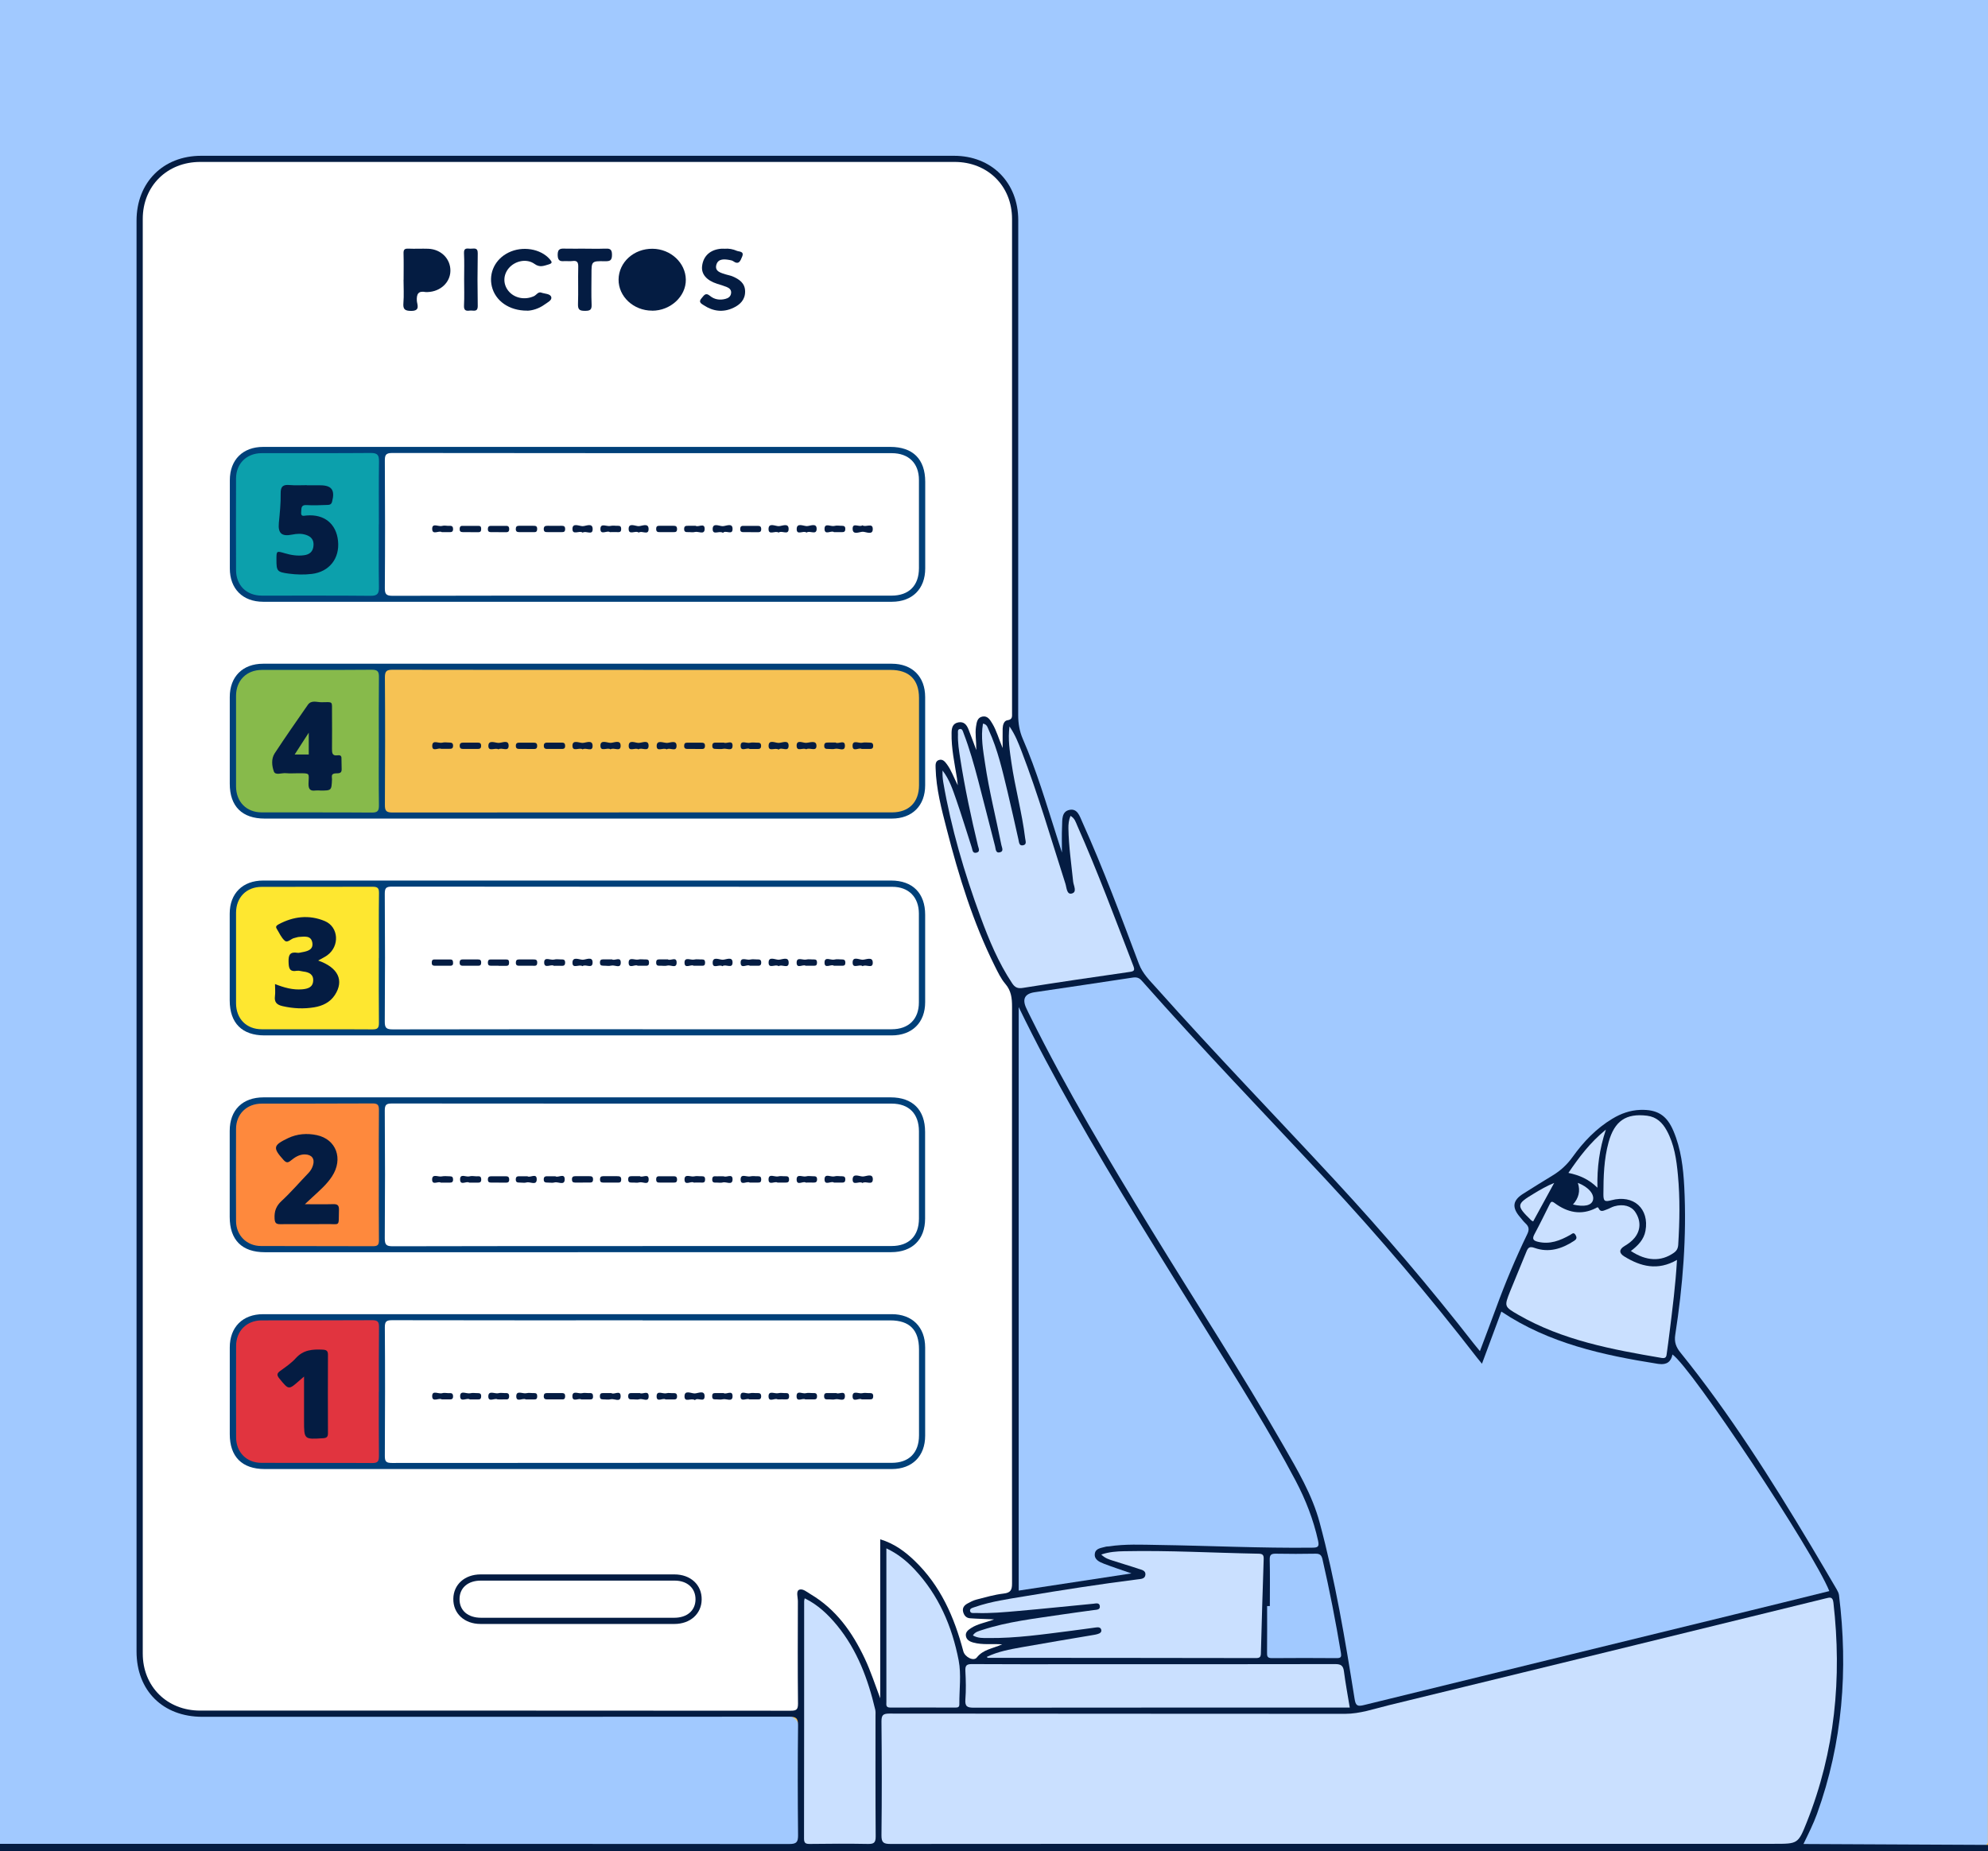 <svg viewBox="0 0 320 298" fill="none" xmlns="http://www.w3.org/2000/svg">
<rect x="0" y="0" width="320" height="298" fill="#333333" stroke="none"/>
<g clip-path="url(#clip0_707_4733)">
<rect width="320" height="298" fill="#F6C254"/>
<path d="M0 296.828V0C106 0 214.278 0 320 0C320 98.254 319.967 197.925 319.967 296.179C319.967 296.339 319.967 296.498 319.967 296.658C319.477 297.557 318.596 297.307 317.856 297.307C310.273 297.327 302.7 297.317 295.117 297.317C293.997 297.317 292.866 297.357 291.746 297.297C290.215 297.227 289.825 296.668 290.495 295.31C293.617 288.96 295.087 282.151 295.807 275.192C296.408 269.332 296.428 263.431 295.607 257.56C295.517 256.941 295.357 256.352 295.037 255.793C287.984 243.592 280.631 231.582 272.028 220.379C271.418 219.591 270.827 218.782 270.147 218.053C269.277 217.125 269.027 216.076 269.217 214.838C270.357 207.4 270.887 199.912 270.737 192.394C270.677 189.369 270.337 186.363 269.447 183.428C268.106 179.005 264.925 178.246 261.114 179.804C258.743 180.772 256.652 182.36 255.181 184.447C253.01 187.512 250.289 189.828 246.998 191.555C246.338 191.905 245.728 192.344 245.117 192.773C244.177 193.432 244.047 194.171 244.667 195.12C244.827 195.359 244.977 195.619 245.207 195.808C246.698 197.036 246.568 198.374 245.788 200.022C243.527 204.744 241.636 209.626 239.875 214.569C239.655 215.198 239.435 215.827 239.165 216.436C238.535 217.893 238.024 217.963 236.994 216.705C236.174 215.707 235.383 214.688 234.583 213.68C227.981 205.333 221.038 197.276 213.785 189.479C208.883 184.217 203.931 179.005 199.019 173.754C194.047 168.442 189.135 163.08 184.303 157.639C183.593 156.84 183.153 155.922 182.783 154.943C180.011 147.555 177.21 140.177 174.039 132.948C173.789 132.379 173.569 131.79 173.119 131.331C172.448 130.652 171.978 130.762 171.688 131.65C171.298 132.869 171.398 134.107 171.508 135.355C171.578 136.123 171.938 137.242 171.058 137.411C170.338 137.551 170.178 136.363 169.967 135.674C168.297 130.323 166.726 124.931 164.515 119.779C163.725 117.922 163.445 116.085 163.445 114.098C163.475 87.8 163.475 61.492 163.455 35.194C163.455 31.53 161.834 28.734 158.683 26.857C157.272 26.018 155.742 25.559 154.061 25.559C113.415 25.559 72.769 25.569 32.133 25.559C26.17 25.559 22.479 30.651 22.479 35.224C22.509 112.131 22.509 189.039 22.479 265.957C22.479 270.54 25.43 274.813 30.342 275.791C31.172 275.961 32.003 275.901 32.823 275.911C63.685 275.911 94.538 275.911 125.4 275.911C127.761 275.911 128.941 277.083 128.941 279.425C128.941 284.497 128.941 289.559 128.941 294.631C128.941 297.037 128.671 297.317 126.32 297.317C84.924 297.317 43.537 297.317 2.141 297.317C1.401 297.317 0.63 297.417 0.02 296.838L0 296.828Z" fill="#A1C9FF"/>
<path d="M0 296.828C42.347 296.828 84.704 296.828 127.05 296.858C128.191 296.858 128.471 296.568 128.461 295.44C128.401 289.54 128.391 283.639 128.461 277.738C128.471 276.54 128.081 276.36 127.01 276.36C95.528 276.39 64.045 276.38 32.563 276.38C26.22 276.38 21.979 272.167 21.979 265.867C21.979 189.089 21.979 112.301 21.979 35.523C21.979 29.373 26.25 25.08 32.383 25.08C72.779 25.08 113.165 25.08 153.561 25.08C159.613 25.08 163.905 29.383 163.905 35.464C163.905 62.011 163.905 88.559 163.895 115.117C163.895 116.465 164.095 117.693 164.635 118.951C166.876 124.083 168.437 129.464 170.148 134.786C170.418 135.634 170.698 136.483 170.938 137.252C170.938 135.864 170.888 134.426 170.958 132.988C170.998 131.98 170.868 130.652 172.138 130.383C173.439 130.103 173.789 131.401 174.209 132.32C177.58 139.798 180.432 147.495 183.323 155.163C183.933 156.771 185.083 157.859 186.144 159.047C195.518 169.57 205.321 179.694 214.895 190.038C222.718 198.484 230.171 207.25 237.254 216.336C237.534 216.695 237.824 217.035 238.215 217.514C239.115 215.118 239.975 212.861 240.806 210.595C242.286 206.542 243.957 202.568 245.828 198.694C246.178 197.975 246.138 197.486 245.567 196.957C245.237 196.647 244.957 196.278 244.667 195.928C243.327 194.371 243.487 193.233 245.197 192.164C246.748 191.196 248.289 190.207 249.859 189.269C251.16 188.49 252.23 187.512 253.12 186.274C254.871 183.828 256.932 181.661 259.543 180.094C260.914 179.265 262.394 178.736 264.015 178.676C266.776 178.586 268.287 179.524 269.367 182.07C270.587 184.946 270.948 188.001 271.108 191.066C271.518 199.063 270.878 207.001 269.657 214.888C269.477 216.056 269.777 216.865 270.517 217.774C278.391 227.528 285.063 238.081 291.486 248.814C292.886 251.161 294.277 253.527 295.657 255.883C295.817 256.163 295.977 256.482 296.017 256.802C297.508 268.802 296.608 280.564 292.476 292.006C291.896 293.603 291.136 295.121 290.295 296.858L320 297V298C214.478 298 105.512 298 0 298V296.828Z" fill="#041C42"/>
<path d="M159.973 260.725C158.553 261.234 157.352 261.424 156.332 262.083C155.862 262.383 155.392 262.732 155.472 263.341C155.562 263.98 156.072 264.27 156.682 264.429C158.153 264.829 159.653 264.609 161.324 264.709C159.833 265.398 158.273 265.508 157.232 266.835C156.712 267.494 155.302 266.756 155.061 265.827C153.611 260.336 151.39 255.254 147.198 251.24C145.638 249.743 143.907 248.475 141.686 247.806V273.405C140.866 271.238 140.166 269.052 139.185 266.975C137.194 262.772 134.593 259.088 130.492 256.652C129.891 256.292 129.161 255.643 128.591 255.953C128.111 256.212 128.441 257.171 128.431 257.81C128.411 263.291 128.391 268.782 128.451 274.264C128.451 275.222 128.191 275.402 127.28 275.402C95.588 275.372 63.905 275.382 32.213 275.382C26.881 275.382 22.979 271.498 22.979 266.196C22.979 189.209 22.979 112.221 22.979 35.234C22.979 29.942 26.901 26.068 32.233 26.068C72.709 26.068 113.185 26.068 153.661 26.068C158.993 26.068 162.905 29.952 162.905 35.244C162.905 61.752 162.905 88.26 162.905 114.767C162.905 115.326 163.015 115.836 162.144 115.955C161.604 116.035 161.414 116.704 161.394 117.273C161.374 118.212 161.394 119.14 161.394 120.428C160.744 118.901 160.414 117.623 159.743 116.505C159.373 115.896 158.983 115.197 158.143 115.356C157.302 115.516 157.212 116.285 157.102 117.004C156.932 118.122 157.162 119.24 157.152 120.748C156.652 119.42 156.292 118.431 155.912 117.463C155.622 116.714 155.191 116.115 154.251 116.295C153.291 116.475 153.181 117.263 153.171 118.012C153.121 120.478 153.651 122.874 154.041 125.291C154.081 125.56 154.101 125.83 154.171 126.419C153.501 125.111 153.131 124.003 152.44 123.064C152.11 122.615 151.74 122.146 151.12 122.355C150.53 122.555 150.59 123.154 150.6 123.633C150.69 127.018 151.56 130.273 152.4 133.527C154.341 141.075 156.632 148.504 160.123 155.512C160.624 156.511 161.114 157.559 161.824 158.388C162.775 159.496 162.905 160.694 162.905 162.052C162.885 193.003 162.885 223.954 162.905 254.914C162.905 255.973 162.674 256.412 161.544 256.542C160.063 256.712 158.613 257.141 157.172 257.51C156.662 257.64 156.172 257.9 155.702 258.159C155.212 258.439 154.871 258.848 155.031 259.487C155.181 260.066 155.532 260.476 156.132 260.516C157.292 260.605 158.453 260.625 159.933 260.695L159.973 260.725Z" fill="white"/>
<path d="M238.545 219.541C239.615 216.645 240.646 213.9 241.666 211.144C249.329 216.266 257.992 218.153 266.816 219.551C266.896 219.561 266.986 219.571 267.066 219.581C268.273 219.734 268.987 219.224 269.207 218.053C272.258 220.13 291.876 249.723 294.457 256.142C289.405 257.39 284.373 258.638 279.331 259.866C259.403 264.739 239.465 269.601 219.537 274.493C218.517 274.743 218.217 274.603 218.047 273.515C216.526 263.97 214.935 254.435 212.414 245.09C211.214 240.637 208.873 236.703 206.612 232.76C199.839 220.948 192.396 209.546 185.304 197.935C178.451 186.713 171.688 175.431 165.846 163.639C165.626 163.19 165.396 162.751 165.196 162.302C164.509 160.831 164.952 159.975 166.526 159.736C171.788 158.947 177.06 158.188 182.312 157.379C182.973 157.28 183.373 157.399 183.813 157.909C193.417 168.781 203.491 179.225 213.375 189.838C221.958 199.063 230.091 208.668 237.804 218.632C238.005 218.892 238.225 219.141 238.545 219.541Z" fill="#A1C9FF"/>
<path d="M215.516 296.828C191.446 296.828 167.387 296.828 143.317 296.848C142.217 296.848 141.876 296.618 141.886 295.46C141.956 289.35 141.946 283.249 141.886 277.139C141.886 276.101 142.137 275.861 143.177 275.861C167.617 275.891 192.056 275.881 216.496 275.901C218.917 275.901 221.158 275.102 223.439 274.543C246.918 268.832 270.387 263.082 293.857 257.321C294.527 257.161 294.997 256.981 295.117 258C296.508 270.12 295.377 281.932 290.836 293.333C289.435 296.848 289.385 296.828 285.593 296.828H215.526H215.516Z" fill="#CAE0FF"/>
<path d="M163.975 162.122C166.786 167.933 169.687 173.324 172.699 178.656C179.601 190.866 187.084 202.727 194.477 214.639C199.329 222.466 204.261 230.244 208.563 238.391C210.173 241.456 211.414 244.631 212.164 248.025C212.394 249.054 212.094 249.144 211.194 249.154C202.911 249.244 194.627 248.834 186.354 248.714C183.733 248.674 181.112 248.545 178.501 248.944C178.341 248.974 178.161 248.944 178.001 248.994C177.3 249.204 176.35 249.224 176.23 250.122C176.1 251.071 176.96 251.45 177.701 251.74C179.081 252.269 180.502 252.728 182.122 253.297C175.94 254.236 169.987 255.144 163.975 256.063V162.122Z" fill="#A1C9FF"/>
<path d="M172.288 131.331C173.009 131.72 173.159 132.369 173.399 132.909C176.69 140.327 179.511 147.935 182.432 155.503C182.723 156.261 182.502 156.371 181.802 156.471C176.08 157.29 170.368 158.128 164.655 159.037C163.805 159.177 163.365 158.957 162.925 158.298C160.704 154.963 159.183 151.289 157.813 147.555C155.222 140.506 153.101 133.318 151.83 125.91C151.73 125.301 151.69 124.682 151.72 124.043C152.821 125.46 153.361 127.128 153.931 128.765C154.811 131.311 155.592 133.887 156.422 136.443C156.542 136.812 156.532 137.381 157.122 137.282C157.853 137.152 157.512 136.553 157.422 136.173C156.302 131.541 155.312 126.868 154.571 122.156C154.361 120.848 154.151 119.53 154.201 118.192C154.211 117.882 154.081 117.423 154.511 117.363C154.931 117.293 155.001 117.783 155.112 118.052C156.062 120.528 156.782 123.084 157.452 125.64C158.373 129.164 159.263 132.709 160.174 136.233C160.284 136.673 160.244 137.411 160.984 137.202C161.614 137.032 161.264 136.423 161.184 136.024C160.314 131.631 159.203 127.287 158.553 122.855C158.243 120.768 157.853 118.681 158.223 116.495C158.883 116.575 158.973 117.144 159.163 117.543C160.624 120.728 161.374 124.132 162.194 127.517C162.805 130.053 163.355 132.609 163.935 135.155C164.035 135.574 164.025 136.203 164.665 136.083C165.326 135.964 165.065 135.375 165.015 134.945C164.515 130.822 163.385 126.808 162.795 122.705C162.534 120.878 162.224 119.061 162.494 116.944C163.435 118.322 163.925 119.62 164.425 120.908C167.116 127.906 169.197 135.115 171.488 142.244C171.688 142.853 171.698 144.031 172.488 143.851C173.439 143.631 172.809 142.593 172.739 141.914C172.448 139.069 172.028 136.233 171.978 133.358C171.968 132.689 172.028 132.04 172.318 131.331H172.288Z" fill="#CAE0FF"/>
<path d="M177.28 250.251C178.571 249.822 179.771 249.742 180.972 249.722C188.175 249.573 195.368 249.992 202.56 250.122C203.191 250.132 203.431 250.281 203.411 250.95C203.241 256.012 203.091 261.074 202.961 266.136C202.951 266.705 202.821 266.925 202.19 266.925C187.785 266.895 173.389 266.895 158.983 266.885C158.963 266.885 158.943 266.835 158.843 266.735C160.634 265.867 162.535 265.527 164.425 265.188C168.307 264.489 172.208 263.85 176.09 263.191C176.29 263.161 176.5 263.111 176.7 263.051C177.04 262.951 177.36 262.762 177.26 262.362C177.16 261.973 176.79 261.943 176.44 261.993C175.08 262.173 173.719 262.372 172.358 262.542C167.947 263.101 163.535 263.75 159.073 263.7C158.263 263.7 157.423 263.75 156.602 263.281C156.952 262.702 157.533 262.592 158.063 262.412C162.154 261.064 166.416 260.595 170.638 259.956C172.449 259.686 174.259 259.447 176.07 259.197C176.52 259.137 177.13 259.167 177.03 258.528C176.95 257.969 176.38 258.139 175.99 258.179C171.978 258.558 167.957 258.988 163.945 259.337C161.664 259.537 159.383 259.756 157.092 259.666C156.742 259.657 156.212 259.796 156.142 259.327C156.082 258.898 156.622 258.818 156.952 258.698C159.553 257.799 162.284 257.42 164.986 256.971C171.008 255.962 177.05 255.024 183.113 254.255C183.643 254.185 184.313 254.195 184.373 253.506C184.433 252.807 183.733 252.708 183.243 252.548C181.872 252.079 180.472 251.689 179.091 251.23C178.511 251.04 177.901 250.87 177.28 250.271V250.251Z" fill="#CAE0FF"/>
<path d="M269.937 202.828C269.707 206.881 269.207 210.705 268.737 214.529C268.597 215.637 268.456 216.755 268.296 217.864C268.236 218.313 268.216 218.732 267.486 218.612C259.493 217.255 251.53 215.777 244.377 211.654C242.116 210.346 242.116 210.316 243.076 207.89C243.937 205.733 244.857 203.616 245.717 201.46C245.978 200.801 246.268 200.631 246.998 200.891C249.309 201.709 251.4 201.05 253.37 199.762C253.741 199.523 253.871 199.293 253.631 198.854C253.33 198.285 253.06 198.624 252.75 198.804C251.13 199.713 249.459 200.381 247.528 199.902C246.798 199.723 246.598 199.443 246.978 198.724C247.838 197.117 248.639 195.479 249.449 193.852C249.659 193.433 249.799 193.343 250.239 193.672C252.28 195.18 254.481 195.699 256.872 194.491C257.042 194.411 257.182 194.221 257.342 194.551C257.652 195.21 258.162 194.87 258.603 194.72C259.033 194.581 259.423 194.311 259.863 194.191C261.314 193.782 262.584 194.151 263.224 195.12C264.155 196.518 264.115 198.035 263.114 199.273C262.664 199.832 262.094 200.232 261.484 200.601C260.613 201.12 260.583 201.729 261.434 202.258C264.085 203.896 266.826 204.615 269.937 202.828Z" fill="#CAE0FF"/>
<path d="M217.276 274.893H215.956C196.228 274.893 176.5 274.893 156.772 274.913C155.732 274.913 155.302 274.753 155.392 273.595C155.512 272.067 155.472 270.52 155.392 268.992C155.352 268.123 155.582 267.884 156.472 267.894C162.134 267.934 167.797 267.914 173.459 267.914C187.274 267.914 201.1 267.924 214.915 267.894C215.836 267.894 216.206 268.133 216.326 269.052C216.576 270.979 216.936 272.886 217.266 274.903L217.276 274.893Z" fill="#CAE0FF"/>
<path d="M129.521 257.301C131.662 258.349 133.293 259.907 134.744 261.674C137.995 265.648 139.725 270.32 140.886 275.242C140.956 275.562 140.926 275.901 140.926 276.231C140.926 282.7 140.906 289.18 140.956 295.65C140.956 296.668 140.656 296.858 139.715 296.848C136.594 296.788 133.473 296.808 130.362 296.848C129.712 296.848 129.421 296.748 129.421 295.989C129.441 283.25 129.441 270.51 129.441 257.77C129.441 257.65 129.481 257.54 129.531 257.311L129.521 257.301Z" fill="#CAE0FF"/>
<path d="M142.677 249.264C144.537 250.142 145.938 251.3 147.188 252.628C151.09 256.772 153.251 261.824 154.311 267.295C154.751 269.581 154.401 272.017 154.421 274.374C154.421 274.853 154.161 274.893 153.791 274.893C150.3 274.893 146.798 274.873 143.307 274.893C142.547 274.893 142.677 274.434 142.677 273.994C142.677 271.548 142.677 269.092 142.677 266.646V249.244V249.264Z" fill="#CAE0FF"/>
<path d="M262.514 201.39C263.635 200.541 264.605 199.573 264.865 198.145C265.505 194.59 262.964 192.254 259.373 193.223C258.273 193.522 258.093 193.342 258.093 192.264C258.103 189.429 258.173 186.613 258.933 183.867C259.883 180.443 261.744 179.195 265.125 179.614C266.646 179.804 267.596 180.732 268.277 181.98C269.507 184.207 269.857 186.683 270.087 189.169C270.437 192.903 270.367 196.637 270.137 200.371C270.097 200.98 269.897 201.36 269.407 201.699C267.366 203.127 265.005 203.047 262.514 201.39Z" fill="#CAE0FF"/>
<path d="M204.401 258.539C204.401 256.053 204.441 253.557 204.381 251.071C204.361 250.252 204.671 250.112 205.392 250.122C207.512 250.162 209.643 250.162 211.764 250.122C212.434 250.112 212.714 250.352 212.865 250.981C214.015 255.993 215.005 261.035 215.846 266.117C215.936 266.686 215.876 266.935 215.205 266.935C211.704 266.905 208.213 266.905 204.711 266.935C203.971 266.935 203.941 266.596 203.951 266.017C203.981 263.531 203.961 261.035 203.961 258.549H204.401V258.539Z" fill="#A1C9FF"/>
<path d="M257.132 191.206C255.732 189.828 254.231 189.189 252.46 188.819C254.171 186.313 255.902 183.967 258.493 181.851C257.442 185.026 257.062 187.941 257.132 191.206Z" fill="#CAE0FF"/>
<path d="M246.778 196.627C246.658 196.557 246.538 196.517 246.458 196.437C244.037 194.061 244.057 193.862 246.928 192.134C247.948 191.515 248.969 190.916 250.169 190.437C249.049 192.494 247.918 194.55 246.788 196.627H246.778Z" fill="#CAE0FF"/>
<path d="M253.191 193.911C254.101 192.893 254.421 191.755 253.981 190.427C255.702 191.086 256.702 192.284 256.402 193.242C256.142 194.071 255.011 194.331 253.201 193.911H253.191Z" fill="#CAE0FF"/>
<path d="M92.937 166.685C76.15 166.685 59.373 166.685 42.587 166.685C38.955 166.685 36.985 164.708 36.975 161.054C36.975 156.401 36.975 151.749 36.975 147.096C36.975 143.821 39.065 141.754 42.367 141.754C76.06 141.754 109.744 141.754 143.437 141.754C146.898 141.754 148.919 143.791 148.919 147.256C148.919 151.948 148.919 156.651 148.919 161.343C148.919 164.618 146.828 166.685 143.527 166.685C126.66 166.685 109.794 166.685 92.927 166.685H92.937Z" fill="#004079"/>
<path d="M92.997 201.589C76.21 201.589 59.434 201.589 42.647 201.589C38.935 201.589 36.975 199.622 36.975 195.898C36.975 191.285 36.975 186.673 36.975 182.06C36.975 178.695 39.035 176.659 42.427 176.659C76.07 176.659 109.723 176.659 143.367 176.659C146.908 176.659 148.909 178.675 148.909 182.22C148.909 186.872 148.909 191.525 148.909 196.178C148.909 199.542 146.848 201.579 143.457 201.579C126.63 201.579 109.814 201.579 92.987 201.579L92.997 201.589Z" fill="#004079"/>
<path d="M92.957 71.945C109.744 71.945 126.52 71.945 143.307 71.945C146.948 71.945 148.929 73.922 148.929 77.556C148.929 82.209 148.929 86.862 148.929 91.514C148.929 94.799 146.848 96.876 143.557 96.876C109.824 96.876 76.1 96.876 42.367 96.876C39.075 96.876 36.995 94.799 36.995 91.514C36.995 86.782 36.995 82.039 36.995 77.307C36.995 74.022 39.075 71.945 42.367 71.945C59.233 71.945 76.1 71.945 92.967 71.945H92.957Z" fill="#004079"/>
<path d="M92.957 236.494C76.17 236.494 59.394 236.494 42.607 236.494C38.965 236.494 36.985 234.517 36.985 230.883C36.985 226.23 36.985 221.578 36.985 216.925C36.985 213.64 39.065 211.563 42.357 211.563C76.09 211.563 109.814 211.563 143.547 211.563C146.838 211.563 148.919 213.64 148.919 216.925C148.919 221.657 148.919 226.4 148.919 231.132C148.919 234.417 146.838 236.494 143.547 236.494C126.68 236.494 109.814 236.494 92.947 236.494H92.957Z" fill="#004079"/>
<path d="M92.957 131.78C76.17 131.78 59.394 131.78 42.607 131.78C38.965 131.78 36.985 129.804 36.985 126.169C36.985 121.517 36.985 116.864 36.985 112.212C36.985 108.927 39.065 106.85 42.357 106.85C76.09 106.85 109.814 106.85 143.547 106.85C146.838 106.85 148.919 108.927 148.919 112.212C148.919 116.944 148.919 121.687 148.919 126.419C148.919 129.704 146.838 131.78 143.547 131.78C126.68 131.78 109.814 131.78 92.947 131.78H92.957Z" fill="#004079"/>
<path d="M92.827 261.434C87.665 261.434 82.513 261.434 77.351 261.434C74.75 261.434 72.929 259.747 72.969 257.38C72.999 255.084 74.81 253.457 77.361 253.457C87.765 253.457 98.169 253.457 108.563 253.457C111.164 253.457 112.985 255.144 112.945 257.51C112.915 259.806 111.104 261.434 108.553 261.434C103.311 261.434 98.069 261.434 92.827 261.434Z" fill="#041C42"/>
<path d="M104.962 50.01C101.971 50.01 99.54 47.734 99.57 44.988C99.61 42.203 102.031 40.016 105.042 40.046C107.953 40.076 110.354 42.303 110.394 45.008C110.434 47.714 107.923 50.03 104.962 50.02V50.01Z" fill="#041C42"/>
<path d="M64.966 45.028C64.966 43.62 64.996 42.202 64.956 40.795C64.936 40.196 65.116 40.006 65.716 40.026C66.797 40.076 67.877 40.006 68.957 40.046C71.028 40.136 72.539 41.693 72.499 43.63C72.459 45.467 70.908 46.925 68.877 47.015C68.757 47.015 68.627 47.035 68.507 47.015C67.357 46.795 67.037 47.294 67.097 48.413C67.127 49.002 67.717 50.05 66.206 50.05C65.166 50.05 64.846 49.8 64.936 48.762C65.036 47.524 64.956 46.276 64.956 45.028H64.966Z" fill="#041C42"/>
<path d="M84.874 50.01C81.923 50.03 79.732 48.413 79.172 46.126C78.641 43.92 79.712 41.713 81.843 40.665C84.094 39.547 87.035 40.036 88.505 41.743C88.856 42.153 88.975 42.372 88.305 42.572C87.515 42.801 86.885 43.101 86.034 42.482C84.744 41.563 82.863 42.003 81.873 43.201C80.992 44.269 80.962 45.687 81.783 46.765C82.733 48.003 84.474 48.353 85.954 47.674C86.355 47.484 86.625 46.925 87.125 47.105C87.695 47.314 88.585 47.264 88.735 47.834C88.876 48.353 88.095 48.702 87.635 49.042C86.695 49.721 85.624 50 84.874 50.02V50.01Z" fill="#041C42"/>
<path d="M116.606 40.046C117.327 39.976 117.997 40.116 118.597 40.376C118.957 40.535 119.838 40.416 119.457 41.324C119.177 41.993 118.937 42.712 117.997 42.033C117.867 41.943 117.687 41.903 117.527 41.873C116.636 41.704 115.596 41.584 115.306 42.632C115.016 43.7 116.046 43.93 116.836 44.18C117.187 44.289 117.567 44.349 117.907 44.489C118.977 44.948 119.918 45.557 119.938 46.895C119.958 48.233 119.147 49.042 118.037 49.561C116.396 50.33 114.796 50.13 113.305 49.152C112.935 48.912 112.345 48.653 112.925 48.014C113.315 47.574 113.555 47.025 114.275 47.624C114.976 48.213 115.846 48.353 116.746 48.123C117.217 48.004 117.597 47.764 117.677 47.235C117.767 46.676 117.407 46.376 116.966 46.197C116.476 45.997 115.946 45.847 115.436 45.687C113.725 45.138 112.855 44.12 113.015 42.822C113.215 41.174 114.365 40.156 116.146 40.036C116.316 40.026 116.476 40.036 116.606 40.036V40.046Z" fill="#041C42"/>
<path d="M94.197 40.036C95.238 40.036 96.278 40.066 97.319 40.026C98.069 39.996 98.519 40.016 98.509 41.025C98.509 41.993 98.129 42.063 97.339 42.053C95.218 42.013 95.208 42.053 95.208 44.17C95.208 45.787 95.158 47.414 95.228 49.032C95.268 49.891 94.958 50.04 94.177 50.04C93.357 50.04 93.007 49.901 93.037 48.972C93.107 46.985 93.027 44.988 93.077 42.992C93.097 42.253 92.927 41.903 92.127 42.023C91.756 42.073 91.376 42.023 91.006 42.033C90.296 42.073 89.786 42.113 89.766 41.065C89.746 39.946 90.316 40.006 91.066 40.026C92.107 40.056 93.147 40.026 94.187 40.026L94.197 40.036Z" fill="#041C42"/>
<path d="M74.71 44.978C74.71 43.571 74.76 42.163 74.689 40.755C74.639 39.826 75.24 40.026 75.73 40.036C76.24 40.056 76.919 39.757 76.9 40.785C76.85 43.6 76.85 46.416 76.9 49.221C76.919 50.34 76.169 49.93 75.639 50C75.019 50.08 74.65 50 74.689 49.191C74.76 47.784 74.71 46.376 74.71 44.968V44.978Z" fill="#041C42"/>
<path d="M103.451 165.696C90.046 165.696 76.64 165.686 63.235 165.716C62.215 165.716 61.925 165.507 61.935 164.448C61.985 157.599 61.985 150.74 61.935 143.891C61.935 142.963 62.145 142.733 63.085 142.733C89.936 142.763 116.786 142.753 143.637 142.763C146.258 142.763 147.899 144.42 147.909 147.056C147.909 151.828 147.909 156.611 147.909 161.383C147.909 164.079 146.258 165.696 143.527 165.696C130.162 165.696 116.796 165.696 103.441 165.696H103.451Z" fill="white"/>
<path d="M60.974 154.215C60.974 157.699 60.954 161.184 60.994 164.678C60.994 165.477 60.794 165.716 59.974 165.716C54.021 165.676 48.079 165.716 42.127 165.696C39.666 165.696 38.005 163.999 37.995 161.523C37.985 156.671 37.985 151.809 37.995 146.956C37.995 144.47 39.666 142.773 42.117 142.773C48.069 142.753 54.011 142.773 59.964 142.753C60.764 142.753 61.014 142.943 61.004 143.771C60.954 147.256 60.984 150.74 60.984 154.235L60.974 154.215Z" fill="#FEE730"/>
<path d="M103.431 200.601C90.026 200.601 76.62 200.591 63.215 200.631C62.165 200.631 61.935 200.371 61.935 199.343C61.985 192.494 61.985 185.635 61.935 178.786C61.935 177.817 62.205 177.647 63.105 177.647C89.916 177.677 116.726 177.667 143.537 177.667C146.308 177.667 147.909 179.295 147.919 182.1C147.919 186.793 147.919 191.485 147.919 196.178C147.919 198.974 146.308 200.591 143.517 200.591C130.152 200.591 116.786 200.591 103.431 200.591V200.601Z" fill="white"/>
<path d="M60.974 189.169C60.974 192.663 60.954 196.148 60.994 199.642C60.994 200.401 60.814 200.621 60.024 200.621C54.032 200.591 48.029 200.621 42.037 200.591C39.716 200.591 38.005 198.883 37.995 196.577C37.975 191.635 37.975 186.683 37.995 181.741C37.995 179.354 39.706 177.677 42.107 177.667C48.059 177.647 54.022 177.677 59.974 177.637C60.824 177.637 60.994 177.907 60.994 178.696C60.954 182.19 60.974 185.674 60.974 189.169Z" fill="#FE893D"/>
<path d="M103.431 95.887C90.026 95.887 76.621 95.877 63.215 95.917C62.155 95.917 61.935 95.648 61.945 94.629C61.995 87.82 61.985 81.001 61.945 74.192C61.945 73.303 62.055 72.924 63.115 72.924C89.926 72.964 116.736 72.954 143.547 72.954C146.268 72.954 147.919 74.581 147.919 77.267C147.919 81.999 147.919 86.742 147.919 91.474C147.919 94.27 146.308 95.887 143.517 95.887C130.152 95.887 116.786 95.887 103.431 95.887Z" fill="white"/>
<path d="M60.974 84.386C60.974 87.75 60.934 91.115 60.994 94.48C61.014 95.518 60.804 95.927 59.644 95.917C53.812 95.857 47.989 95.897 42.157 95.887C39.666 95.887 37.995 94.23 37.995 91.744C37.985 86.842 37.975 81.939 37.995 77.037C37.995 74.641 39.686 72.964 42.097 72.954C47.969 72.934 53.842 72.974 59.714 72.924C60.804 72.924 61.014 73.303 61.004 74.292C60.954 77.656 60.984 81.021 60.984 84.386H60.974Z" fill="#0CA0AC"/>
<path d="M103.451 212.562C116.726 212.562 130.012 212.562 143.287 212.562C146.408 212.562 147.929 214.09 147.929 217.245C147.929 221.857 147.929 226.47 147.929 231.073C147.929 233.878 146.318 235.496 143.537 235.496C116.726 235.496 89.916 235.496 63.105 235.516C62.175 235.516 61.935 235.306 61.945 234.368C61.985 227.468 61.995 220.579 61.945 213.68C61.945 212.742 62.185 212.532 63.105 212.532C76.55 212.562 89.996 212.552 103.441 212.552L103.451 212.562Z" fill="white"/>
<path d="M60.974 224.034C60.974 227.478 60.954 230.933 60.994 234.377C60.994 235.196 60.864 235.536 59.934 235.526C53.982 235.486 48.029 235.526 42.077 235.496C39.686 235.496 38.005 233.788 38.005 231.382C37.985 226.48 37.985 221.578 38.005 216.676C38.005 214.279 39.696 212.572 42.087 212.562C48.039 212.542 53.992 212.572 59.944 212.532C60.874 212.532 61.014 212.872 61.004 213.68C60.964 217.125 60.984 220.579 60.984 224.024L60.974 224.034Z" fill="#E1343F"/>
<path d="M103.531 107.848C116.806 107.848 130.082 107.848 143.367 107.848C146.338 107.848 147.929 109.416 147.929 112.351C147.929 117.044 147.929 121.736 147.929 126.429C147.929 129.134 146.298 130.782 143.587 130.782C116.786 130.782 89.976 130.782 63.175 130.802C62.185 130.802 61.945 130.542 61.955 129.574C61.995 122.725 62.005 115.866 61.955 109.016C61.955 107.988 62.285 107.818 63.215 107.818C76.66 107.848 90.106 107.838 103.551 107.838L103.531 107.848Z" fill="#F6C254"/>
<path d="M60.974 119.39C60.974 122.795 60.944 126.199 60.994 129.604C61.004 130.492 60.834 130.822 59.854 130.812C53.941 130.762 48.039 130.802 42.127 130.782C39.666 130.782 38.005 129.085 37.995 126.598C37.985 121.736 37.985 116.884 37.995 112.022C37.995 109.546 39.676 107.858 42.137 107.848C48.049 107.828 53.951 107.868 59.864 107.818C60.864 107.818 61.004 108.178 60.994 109.036C60.954 112.481 60.974 115.925 60.974 119.38V119.39Z" fill="#87BA4B"/>
<path d="M92.927 260.436C87.765 260.436 82.613 260.436 77.451 260.436C75.3 260.436 73.949 259.257 73.969 257.41C73.979 255.623 75.32 254.455 77.391 254.455C87.795 254.455 98.189 254.455 108.593 254.455C110.634 254.455 111.964 255.673 111.954 257.48C111.944 259.267 110.604 260.436 108.533 260.436C103.331 260.436 98.129 260.436 92.937 260.436H92.927Z" fill="white"/>
<path d="M71.228 155.473C70.818 155.473 70.408 155.473 69.988 155.473C69.628 155.473 69.478 155.313 69.498 154.944C69.508 154.654 69.578 154.464 69.898 154.464C70.768 154.464 71.629 154.464 72.499 154.464C72.899 154.464 72.929 154.734 72.929 155.053C72.929 155.393 72.739 155.473 72.469 155.473C72.059 155.473 71.648 155.473 71.228 155.473Z" fill="#041C42"/>
<path d="M75.68 154.455C76.1 154.455 76.51 154.455 76.93 154.455C77.281 154.455 77.451 154.564 77.451 154.954C77.451 155.323 77.321 155.483 76.951 155.473C76.2 155.473 75.46 155.473 74.71 155.473C74.319 155.473 73.959 155.503 73.989 154.914C74.019 154.395 74.359 154.465 74.68 154.455C75.01 154.455 75.34 154.455 75.68 154.455Z" fill="#041C42"/>
<path d="M80.262 155.473C79.852 155.473 79.442 155.473 79.031 155.473C78.671 155.473 78.521 155.323 78.531 154.954C78.541 154.664 78.621 154.464 78.931 154.464C79.792 154.464 80.662 154.464 81.522 154.464C81.832 154.464 81.943 154.624 81.943 154.924C81.943 155.253 81.893 155.493 81.492 155.483C81.082 155.483 80.672 155.483 80.262 155.483V155.473Z" fill="#041C42"/>
<path d="M84.804 155.473C84.394 155.473 83.973 155.473 83.563 155.473C83.223 155.473 83.033 155.373 83.033 154.984C83.033 154.614 83.183 154.455 83.533 154.455C84.284 154.455 85.024 154.455 85.774 154.455C86.174 154.455 86.504 154.445 86.474 155.014C86.454 155.543 86.124 155.473 85.804 155.473C85.474 155.473 85.144 155.473 84.814 155.473H84.804Z" fill="#041C42"/>
<path d="M89.145 155.473C88.715 155.163 87.585 156.022 87.594 154.933C87.594 153.945 88.645 154.634 89.205 154.474C89.545 154.374 89.945 154.454 90.316 154.454C90.656 154.454 90.956 154.434 90.966 154.943C90.966 155.413 90.756 155.502 90.366 155.483C89.996 155.463 89.625 155.483 89.145 155.483V155.473Z" fill="#041C42"/>
<path d="M93.767 155.542C93.237 155.173 92.157 156.012 92.147 155.003C92.136 153.915 93.247 154.504 93.797 154.504C94.327 154.504 95.378 153.915 95.388 154.923C95.398 156.072 94.267 155.123 93.757 155.542H93.767Z" fill="#041C42"/>
<path d="M98.529 154.455C98.909 154.724 99.96 153.905 99.92 155.014C99.89 155.972 98.949 155.313 98.439 155.443C98.019 155.553 97.539 155.453 97.089 155.463C96.738 155.463 96.568 155.333 96.568 154.964C96.568 154.604 96.708 154.435 97.069 154.445C97.519 154.445 97.969 154.445 98.519 154.445L98.529 154.455Z" fill="#041C42"/>
<path d="M134.223 155.472C133.823 155.123 132.683 156.081 132.723 154.913C132.753 153.935 133.773 154.634 134.323 154.474C134.703 154.364 135.144 154.464 135.554 154.454C135.914 154.454 136.064 154.594 136.074 154.963C136.074 155.333 135.934 155.482 135.564 155.472C135.154 155.462 134.744 155.472 134.233 155.472H134.223Z" fill="#041C42"/>
<path d="M138.855 155.542C138.355 155.123 137.214 156.072 137.244 154.913C137.264 153.915 138.315 154.504 138.845 154.504C139.395 154.504 140.506 153.915 140.486 155.013C140.466 156.012 139.395 155.173 138.855 155.542Z" fill="#041C42"/>
<path d="M129.682 155.473C129.281 155.173 128.231 156.042 128.231 154.973C128.231 153.975 129.231 154.614 129.772 154.474C130.162 154.374 130.592 154.474 131.002 154.454C131.362 154.444 131.512 154.584 131.512 154.954C131.512 155.323 131.392 155.483 131.012 155.473C130.602 155.453 130.192 155.473 129.682 155.473Z" fill="#041C42"/>
<path d="M125.33 155.542C124.829 155.123 123.679 156.072 123.719 154.913C123.749 153.925 124.789 154.504 125.32 154.504C125.87 154.504 126.97 153.895 126.95 155.013C126.93 156.032 125.86 155.163 125.33 155.542Z" fill="#041C42"/>
<path d="M120.698 155.473C120.298 155.153 119.237 156.062 119.217 154.993C119.197 153.975 120.218 154.624 120.758 154.474C121.108 154.384 121.498 154.454 121.868 154.454C122.209 154.454 122.519 154.434 122.529 154.943C122.529 155.413 122.309 155.492 121.918 155.473C121.548 155.453 121.168 155.473 120.698 155.473Z" fill="#041C42"/>
<path d="M116.296 155.552C115.786 155.163 114.726 156.051 114.716 155.003C114.706 153.905 115.796 154.514 116.336 154.504C116.856 154.504 117.897 153.925 117.917 154.923C117.927 156.061 116.806 155.123 116.296 155.542V155.552Z" fill="#041C42"/>
<path d="M111.654 155.473C111.254 155.173 110.194 156.052 110.184 154.973C110.184 153.975 111.194 154.614 111.744 154.474C112.134 154.374 112.565 154.474 112.985 154.454C113.345 154.444 113.495 154.584 113.495 154.964C113.495 155.333 113.365 155.493 112.995 155.473C112.585 155.453 112.164 155.473 111.654 155.473Z" fill="#041C42"/>
<path d="M102.651 155.473C102.251 155.163 101.19 156.052 101.19 154.974C101.19 153.975 102.201 154.604 102.731 154.474C103.121 154.374 103.551 154.474 103.961 154.454C104.321 154.444 104.471 154.584 104.471 154.954C104.471 155.313 104.361 155.483 103.981 155.473C103.571 155.453 103.161 155.473 102.651 155.473Z" fill="#041C42"/>
<path d="M107.513 154.454C107.903 154.734 108.953 153.905 108.913 155.013C108.883 155.962 107.933 155.293 107.423 155.443C107.042 155.553 106.602 155.443 106.192 155.473C105.772 155.493 105.602 155.343 105.622 154.904C105.632 154.494 105.862 154.444 106.182 154.444C106.592 154.444 107.002 154.444 107.513 154.444V154.454Z" fill="#041C42"/>
<path d="M51.22 154.634C54.442 155.762 55.422 157.839 53.901 160.185C53.121 161.373 51.911 161.942 50.57 162.162C48.879 162.442 47.179 162.362 45.488 161.972C44.558 161.763 44.127 161.343 44.258 160.365C44.338 159.766 44.268 159.157 44.268 158.418C45.758 159.007 47.149 159.387 48.629 159.267C49.54 159.187 50.34 158.957 50.41 157.919C50.49 156.861 49.74 156.501 48.809 156.401C48.479 156.361 48.139 156.232 47.819 156.281C46.559 156.501 46.478 155.832 46.449 154.814C46.419 153.706 46.699 153.196 47.869 153.386C48.099 153.426 48.359 153.336 48.609 153.296C49.51 153.136 50.48 152.887 50.27 151.729C50.05 150.551 48.989 150.79 48.129 150.83C47.889 150.84 47.649 150.96 47.399 151C46.849 151.09 46.308 151.849 45.838 151.439C45.268 150.95 44.948 150.161 44.528 149.492C44.308 149.133 44.568 148.963 44.828 148.813C47.229 147.515 49.75 147.226 52.271 148.274C54.522 149.213 54.712 152.308 52.681 153.785C52.251 154.095 51.751 154.325 51.21 154.634H51.22Z" fill="#041C42"/>
<path d="M70.938 190.377C70.558 190.117 69.578 190.866 69.558 189.918C69.538 188.879 70.548 189.508 71.078 189.388C71.508 189.289 71.979 189.368 72.439 189.368C72.799 189.368 72.929 189.528 72.929 189.898C72.929 190.297 72.729 190.387 72.399 190.387C71.949 190.387 71.488 190.387 70.938 190.387V190.377Z" fill="#041C42"/>
<path d="M75.5 190.377C75.11 190.078 74.039 190.956 74.059 189.838C74.069 188.879 75.04 189.528 75.55 189.379C75.9 189.279 76.29 189.349 76.67 189.369C77.01 189.389 77.441 189.219 77.461 189.848C77.481 190.457 77.101 190.377 76.73 190.387C76.36 190.387 75.98 190.387 75.51 190.387L75.5 190.377Z" fill="#041C42"/>
<path d="M80.312 190.377C79.942 190.377 79.572 190.377 79.202 190.377C78.871 190.377 78.541 190.407 78.531 189.908C78.521 189.439 78.761 189.359 79.141 189.359C79.882 189.359 80.622 189.369 81.362 189.359C81.753 189.359 81.963 189.439 81.963 189.908C81.963 190.417 81.632 190.387 81.302 190.387C80.972 190.387 80.642 190.387 80.312 190.387V190.377Z" fill="#041C42"/>
<path d="M84.894 189.359C85.304 189.668 86.374 188.79 86.394 189.818C86.414 190.946 85.334 190.187 84.764 190.357C84.424 190.457 84.023 190.367 83.653 190.377C83.293 190.377 83.013 190.347 83.023 189.858C83.023 189.359 83.333 189.359 83.683 189.359C84.053 189.359 84.433 189.359 84.904 189.359H84.894Z" fill="#041C42"/>
<path d="M89.395 189.359C89.806 189.668 90.876 188.79 90.896 189.818C90.916 190.946 89.836 190.187 89.265 190.357C88.925 190.457 88.525 190.367 88.155 190.377C87.795 190.377 87.515 190.347 87.525 189.858C87.525 189.359 87.835 189.359 88.185 189.359C88.555 189.359 88.935 189.359 89.405 189.359H89.395Z" fill="#041C42"/>
<path d="M93.817 190.377C93.397 190.377 92.987 190.377 92.567 190.377C92.197 190.377 92.057 190.217 92.067 189.848C92.067 189.458 92.257 189.349 92.607 189.349C93.357 189.349 94.108 189.359 94.848 189.349C95.228 189.349 95.468 189.399 95.458 189.878C95.458 190.387 95.158 190.377 94.808 190.367C94.478 190.367 94.147 190.367 93.807 190.367L93.817 190.377Z" fill="#041C42"/>
<path d="M98.319 190.377C97.909 190.377 97.499 190.377 97.089 190.377C96.728 190.377 96.578 190.237 96.578 189.868C96.578 189.498 96.728 189.349 97.089 189.349C97.829 189.349 98.569 189.359 99.309 189.349C99.72 189.349 100.02 189.379 99.99 189.928C99.97 190.457 99.63 190.367 99.309 190.377C98.979 190.377 98.649 190.377 98.319 190.377Z" fill="#041C42"/>
<path d="M138.835 190.447C138.335 190.057 137.254 190.956 137.244 189.898C137.244 188.789 138.335 189.408 138.885 189.398C139.415 189.398 140.486 188.819 140.496 189.828C140.496 190.936 139.365 190.047 138.835 190.447Z" fill="#041C42"/>
<path d="M134.233 190.377C133.833 190.038 132.703 190.976 132.723 189.828C132.743 188.83 133.763 189.538 134.313 189.379C134.693 189.269 135.134 189.369 135.544 189.359C135.894 189.359 136.064 189.479 136.064 189.858C136.064 190.217 135.934 190.387 135.564 190.377C135.154 190.367 134.743 190.377 134.233 190.377Z" fill="#041C42"/>
<path d="M129.701 190.377C129.301 190.067 128.251 190.966 128.231 189.898C128.211 188.879 129.221 189.528 129.751 189.378C130.092 189.279 130.492 189.358 130.862 189.358C131.202 189.358 131.512 189.338 131.522 189.838C131.522 190.307 131.302 190.387 130.922 190.377C130.552 190.357 130.182 190.377 129.711 190.377H129.701Z" fill="#041C42"/>
<path d="M125.15 190.377C124.749 190.097 123.689 190.916 123.709 189.848C123.729 188.839 124.749 189.538 125.29 189.378C125.63 189.279 126.03 189.378 126.4 189.358C126.78 189.338 127.02 189.418 127.01 189.888C127.01 190.397 126.69 190.377 126.35 190.377C125.98 190.377 125.6 190.377 125.13 190.377H125.15Z" fill="#041C42"/>
<path d="M120.668 190.377C120.268 190.077 119.207 190.956 119.217 189.868C119.217 188.859 120.238 189.528 120.788 189.378C121.178 189.279 121.608 189.378 122.028 189.359C122.399 189.349 122.529 189.508 122.529 189.878C122.529 190.257 122.379 190.397 122.018 190.377C121.608 190.367 121.188 190.377 120.678 190.377H120.668Z" fill="#041C42"/>
<path d="M116.496 189.359C116.896 189.628 117.947 188.83 117.917 189.888C117.887 190.886 116.886 190.188 116.346 190.357C116.046 190.447 115.696 190.377 115.366 190.377C114.995 190.377 114.625 190.447 114.645 189.848C114.665 189.229 115.075 189.379 115.416 189.369C115.746 189.349 116.076 189.369 116.496 189.369V189.359Z" fill="#041C42"/>
<path d="M111.664 190.377C111.264 190.067 110.204 190.966 110.184 189.888C110.174 188.879 111.194 189.518 111.734 189.379C112.124 189.279 112.555 189.379 112.975 189.359C113.325 189.349 113.495 189.468 113.495 189.858C113.495 190.217 113.395 190.397 113.005 190.377C112.595 190.357 112.174 190.377 111.664 190.377Z" fill="#041C42"/>
<path d="M107.333 190.377C106.962 190.377 106.592 190.367 106.222 190.377C105.832 190.397 105.612 190.307 105.622 189.838C105.622 189.329 105.942 189.359 106.282 189.359C106.982 189.359 107.683 189.369 108.383 189.359C108.773 189.349 108.983 189.438 108.983 189.898C108.983 190.407 108.673 190.377 108.333 190.377C108.003 190.377 107.673 190.377 107.343 190.377H107.333Z" fill="#041C42"/>
<path d="M103.011 189.359C103.401 189.638 104.451 188.809 104.411 189.918C104.381 190.866 103.431 190.197 102.921 190.347C102.541 190.457 102.1 190.347 101.69 190.377C101.27 190.397 101.1 190.247 101.12 189.808C101.13 189.399 101.36 189.349 101.68 189.349C102.09 189.349 102.501 189.349 103.011 189.349V189.359Z" fill="#041C42"/>
<path d="M49.099 193.861C50.81 193.861 52.181 193.891 53.551 193.852C54.272 193.822 54.592 193.971 54.562 194.79C54.472 197.616 54.872 197.016 52.371 197.056C49.96 197.096 47.539 197.046 45.128 197.076C44.418 197.086 44.238 196.857 44.198 196.158C44.138 195.01 44.438 194.151 45.328 193.332C46.849 191.925 48.209 190.337 49.65 188.839C50.01 188.47 50.25 188.041 50.39 187.562C50.7 186.533 50.17 185.864 49.08 185.844C48.179 185.834 47.489 186.284 46.839 186.813C46.378 187.192 46.108 187.252 45.638 186.733C43.887 184.786 43.947 184.377 46.358 183.228C47.849 182.52 49.43 182.41 50.99 182.739C54.132 183.408 55.282 186.553 53.451 189.369C52.611 190.667 51.43 191.675 50.3 192.723C49.97 193.023 49.64 193.332 49.08 193.852L49.099 193.861Z" fill="#041C42"/>
<path d="M89.315 85.663C88.945 85.663 88.575 85.663 88.195 85.663C87.865 85.663 87.535 85.694 87.525 85.184C87.525 84.705 87.775 84.645 88.145 84.645C88.885 84.645 89.635 84.665 90.376 84.645C90.786 84.635 90.976 84.745 90.966 85.194C90.956 85.594 90.766 85.674 90.426 85.663C90.056 85.653 89.686 85.663 89.305 85.663H89.315Z" fill="#041C42"/>
<path d="M75.74 85.664C75.32 85.664 74.91 85.664 74.489 85.664C74.129 85.664 73.969 85.514 73.989 85.144C73.999 84.855 74.079 84.665 74.399 84.655C75.27 84.655 76.14 84.655 77.02 84.655C77.331 84.655 77.451 84.805 77.451 85.115C77.451 85.444 77.401 85.684 76.99 85.674C76.58 85.664 76.16 85.674 75.74 85.674V85.664Z" fill="#041C42"/>
<path d="M93.787 85.743C93.267 85.334 92.117 86.252 92.147 85.114C92.167 84.136 93.227 84.695 93.767 84.705C94.317 84.715 95.418 84.076 95.398 85.214C95.378 86.252 94.307 85.364 93.787 85.753V85.743Z" fill="#041C42"/>
<path d="M71.108 85.663C70.678 85.344 69.558 86.222 69.568 85.124C69.568 84.126 70.608 84.835 71.158 84.665C71.458 84.575 71.809 84.635 72.139 84.655C72.479 84.675 72.899 84.525 72.929 85.134C72.949 85.733 72.559 85.663 72.199 85.663C71.869 85.663 71.538 85.663 71.108 85.663Z" fill="#041C42"/>
<path d="M98.159 85.664C97.749 85.324 96.608 86.253 96.648 85.105C96.678 84.146 97.709 84.815 98.259 84.665C98.649 84.565 99.079 84.665 99.489 84.645C99.859 84.635 99.98 84.795 99.99 85.154C99.99 85.514 99.87 85.684 99.499 85.664C99.089 85.644 98.679 85.664 98.169 85.664H98.159Z" fill="#041C42"/>
<path d="M84.804 85.663C84.394 85.663 83.973 85.663 83.563 85.663C83.223 85.663 83.033 85.564 83.023 85.174C83.023 84.805 83.173 84.645 83.523 84.645C84.273 84.645 85.014 84.645 85.764 84.645C86.164 84.645 86.494 84.625 86.464 85.204C86.444 85.733 86.114 85.663 85.794 85.663C85.464 85.663 85.134 85.663 84.804 85.663Z" fill="#041C42"/>
<path d="M134.233 85.663C133.833 85.324 132.703 86.262 132.723 85.114C132.743 84.116 133.763 84.825 134.313 84.665C134.693 84.555 135.134 84.655 135.544 84.645C135.894 84.645 136.064 84.765 136.064 85.144C136.064 85.504 135.934 85.673 135.564 85.663C135.154 85.653 134.743 85.663 134.233 85.663Z" fill="#041C42"/>
<path d="M138.825 84.565C139.355 84.955 140.496 84.076 140.486 85.184C140.486 86.193 139.415 85.614 138.885 85.604C138.335 85.604 137.244 86.213 137.244 85.115C137.244 84.046 138.325 84.955 138.825 84.565Z" fill="#041C42"/>
<path d="M80.252 85.663C79.922 85.663 79.592 85.663 79.261 85.663C78.891 85.663 78.501 85.723 78.531 85.134C78.551 84.635 78.861 84.655 79.201 84.655C79.902 84.655 80.602 84.655 81.302 84.655C81.632 84.655 81.942 84.625 81.963 85.134C81.983 85.723 81.622 85.683 81.242 85.674C80.912 85.674 80.582 85.674 80.252 85.674V85.663Z" fill="#041C42"/>
<path d="M129.812 85.733C129.311 85.344 128.241 86.242 128.241 85.184C128.241 84.096 129.321 84.695 129.872 84.695C130.392 84.695 131.442 84.126 131.452 85.124C131.452 86.242 130.332 85.324 129.822 85.743L129.812 85.733Z" fill="#041C42"/>
<path d="M125.33 85.743C124.8 85.364 123.739 86.223 123.709 85.214C123.679 84.076 124.78 84.705 125.33 84.705C125.86 84.705 126.91 84.136 126.94 85.105C126.98 86.273 125.82 85.314 125.33 85.743Z" fill="#041C42"/>
<path d="M120.868 85.663C120.538 85.663 120.208 85.663 119.878 85.663C119.507 85.663 119.127 85.733 119.147 85.134C119.167 84.625 119.467 84.655 119.808 84.655C120.508 84.655 121.218 84.665 121.918 84.655C122.309 84.655 122.529 84.725 122.529 85.194C122.529 85.713 122.198 85.674 121.868 85.674C121.538 85.674 121.208 85.674 120.878 85.674L120.868 85.663Z" fill="#041C42"/>
<path d="M116.376 85.783C115.796 85.364 114.746 86.222 114.716 85.214C114.686 84.086 115.786 84.715 116.326 84.705C116.857 84.705 117.887 84.126 117.917 85.104C117.957 86.282 116.787 85.254 116.376 85.783Z" fill="#041C42"/>
<path d="M111.975 84.645C112.375 84.934 113.445 84.086 113.425 85.164C113.405 86.172 112.395 85.484 111.854 85.643C111.514 85.743 111.114 85.643 110.744 85.663C110.374 85.673 110.114 85.633 110.124 85.144C110.124 84.645 110.424 84.645 110.774 84.645C111.144 84.645 111.524 84.645 111.995 84.645H111.975Z" fill="#041C42"/>
<path d="M107.333 85.664C106.962 85.664 106.592 85.654 106.222 85.664C105.832 85.684 105.612 85.594 105.622 85.124C105.622 84.615 105.942 84.645 106.282 84.645C106.982 84.645 107.683 84.655 108.383 84.645C108.773 84.635 108.983 84.725 108.983 85.184C108.983 85.694 108.673 85.664 108.333 85.664C108.003 85.664 107.673 85.664 107.343 85.664H107.333Z" fill="#041C42"/>
<path d="M102.811 85.743C102.311 85.314 101.17 86.262 101.19 85.114C101.21 84.126 102.251 84.695 102.781 84.705C103.321 84.705 104.421 84.096 104.401 85.204C104.381 86.242 103.321 85.354 102.811 85.743Z" fill="#041C42"/>
<path d="M49.4 78.125C50.11 78.125 50.81 78.125 51.52 78.125C53.411 78.125 53.951 78.904 53.451 80.781C53.311 81.3 52.931 81.28 52.591 81.29C51.51 81.33 50.42 81.38 49.349 81.31C48.389 81.25 48.539 81.879 48.479 82.438C48.399 83.217 48.869 83.028 49.34 82.987C52.191 82.738 54.131 84.315 54.411 87.081C54.702 89.916 52.991 92.053 50.2 92.393C48.949 92.542 47.709 92.512 46.468 92.343C44.598 92.093 44.498 91.933 44.498 90.086C44.498 88.668 44.498 88.668 45.848 89.068C46.858 89.367 47.879 89.527 48.929 89.387C49.81 89.278 50.38 88.818 50.46 87.87C50.55 86.931 50.11 86.382 49.239 86.103C48.499 85.863 47.779 85.913 47.029 86.063C45.318 86.412 44.728 85.833 44.888 84.156C45.038 82.588 45.208 81.011 45.178 79.433C45.158 78.285 45.588 77.986 46.638 78.085C47.549 78.165 48.469 78.105 49.38 78.105L49.4 78.125Z" fill="#041C42"/>
<path d="M138.705 225.281C138.305 224.972 137.244 225.87 137.234 224.782C137.234 223.774 138.245 224.413 138.785 224.283C139.175 224.183 139.615 224.283 140.025 224.263C140.386 224.263 140.556 224.383 140.556 224.762C140.556 225.132 140.416 225.291 140.046 225.281C139.625 225.271 139.215 225.281 138.695 225.281H138.705Z" fill="#041C42"/>
<path d="M134.624 224.263C135.004 224.513 135.994 223.784 136.004 224.732C136.014 225.771 135.014 225.122 134.484 225.261C134.093 225.361 133.663 225.261 133.253 225.281C132.863 225.301 132.653 225.222 132.653 224.752C132.653 224.253 132.943 224.253 133.293 224.263C133.703 224.263 134.113 224.263 134.624 224.263Z" fill="#041C42"/>
<path d="M98.409 224.263C98.809 224.603 99.95 223.654 99.9 224.832C99.86 225.811 98.849 225.112 98.299 225.262C97.919 225.371 97.479 225.272 97.069 225.282C96.708 225.282 96.558 225.142 96.558 224.772C96.558 224.403 96.708 224.253 97.069 224.263C97.479 224.263 97.889 224.263 98.399 224.263H98.409Z" fill="#041C42"/>
<path d="M93.557 225.281C93.157 225.032 92.177 225.761 92.137 224.832C92.097 223.764 93.127 224.413 93.657 224.283C94.047 224.183 94.488 224.283 94.898 224.263C95.338 224.233 95.468 224.423 95.458 224.842C95.458 225.271 95.208 225.291 94.888 225.291C94.468 225.291 94.057 225.291 93.547 225.291L93.557 225.281Z" fill="#041C42"/>
<path d="M89.305 225.282C88.895 225.282 88.475 225.282 88.065 225.282C87.725 225.282 87.535 225.182 87.525 224.792C87.525 224.423 87.675 224.263 88.025 224.263C88.775 224.263 89.516 224.263 90.266 224.263C90.666 224.263 90.996 224.243 90.966 224.822C90.946 225.352 90.616 225.282 90.296 225.282C89.966 225.282 89.635 225.282 89.305 225.282Z" fill="#041C42"/>
<path d="M84.624 225.282C84.193 225.002 83.133 225.801 83.103 224.833C83.063 223.724 84.163 224.433 84.734 224.283C85.124 224.184 85.554 224.283 85.974 224.264C86.344 224.254 86.474 224.413 86.474 224.783C86.474 225.152 86.344 225.302 85.974 225.292C85.564 225.272 85.144 225.292 84.633 225.292L84.624 225.282Z" fill="#041C42"/>
<path d="M80.092 225.281C79.672 224.992 78.611 225.821 78.601 224.812C78.601 223.744 79.672 224.443 80.242 224.283C80.542 224.193 80.892 224.263 81.222 224.263C81.593 224.263 81.963 224.203 81.953 224.802C81.933 225.421 81.513 225.261 81.172 225.281C80.842 225.301 80.512 225.281 80.092 225.281Z" fill="#041C42"/>
<path d="M75.61 225.281C75.19 224.952 74.049 225.86 74.069 224.732C74.089 223.754 75.13 224.433 75.69 224.293C76.08 224.193 76.52 224.283 76.93 224.273C77.281 224.273 77.451 224.383 77.451 224.772C77.451 225.142 77.321 225.301 76.951 225.291C76.54 225.281 76.12 225.291 75.6 225.291L75.61 225.281Z" fill="#041C42"/>
<path d="M71.108 225.282C70.678 224.963 69.558 225.841 69.568 224.743C69.568 223.744 70.608 224.453 71.158 224.284C71.458 224.194 71.809 224.254 72.139 224.274C72.479 224.294 72.899 224.144 72.929 224.753C72.949 225.352 72.559 225.282 72.199 225.282C71.869 225.282 71.538 225.282 71.108 225.282Z" fill="#041C42"/>
<path d="M103.001 224.263C103.391 224.533 104.431 223.724 104.411 224.812C104.391 225.791 103.441 225.092 102.931 225.252C102.551 225.371 102.11 225.252 101.7 225.282C101.29 225.302 101.1 225.172 101.12 224.722C101.13 224.323 101.35 224.253 101.67 224.263C102.08 224.263 102.491 224.263 103.001 224.263Z" fill="#041C42"/>
<path d="M107.123 225.282C106.722 224.992 105.662 225.841 105.692 224.762C105.712 223.764 106.722 224.443 107.263 224.293C107.603 224.193 108.003 224.293 108.373 224.273C108.763 224.253 108.983 224.333 108.983 224.802C108.983 225.311 108.683 225.291 108.333 225.291C107.963 225.291 107.593 225.291 107.123 225.291V225.282Z" fill="#041C42"/>
<path d="M111.864 225.402C111.274 224.982 110.214 225.841 110.184 224.833C110.154 223.704 111.264 224.323 111.804 224.323C112.335 224.323 113.385 223.744 113.415 224.723C113.455 225.911 112.285 224.873 111.864 225.402Z" fill="#041C42"/>
<path d="M116.476 224.263C116.866 224.562 117.927 223.694 117.917 224.772C117.917 225.77 116.906 225.122 116.366 225.261C115.976 225.361 115.546 225.261 115.136 225.281C114.766 225.291 114.635 225.141 114.635 224.772C114.635 224.403 114.766 224.253 115.136 224.263C115.546 224.273 115.956 224.263 116.466 224.263H116.476Z" fill="#041C42"/>
<path d="M120.618 225.282C120.228 225.002 119.177 225.831 119.197 224.733C119.217 223.764 120.178 224.443 120.688 224.293C121.068 224.184 121.508 224.293 121.928 224.263C122.339 224.243 122.529 224.383 122.519 224.823C122.509 225.232 122.289 225.292 121.958 225.282C121.548 225.282 121.128 225.282 120.618 225.282Z" fill="#041C42"/>
<path d="M125.17 225.281C124.769 224.982 123.709 225.86 123.709 224.782C123.709 223.784 124.719 224.423 125.26 224.283C125.65 224.183 126.08 224.283 126.5 224.263C126.86 224.253 127.01 224.383 127.02 224.762C127.02 225.132 126.89 225.291 126.52 225.281C126.11 225.261 125.69 225.281 125.18 225.281H125.17Z" fill="#041C42"/>
<path d="M129.621 225.282C129.231 225.002 128.181 225.831 128.221 224.723C128.251 223.764 129.201 224.433 129.711 224.283C130.092 224.174 130.532 224.283 130.942 224.263C131.362 224.243 131.532 224.393 131.512 224.833C131.502 225.242 131.272 225.292 130.952 225.282C130.542 225.282 130.132 225.282 129.621 225.282Z" fill="#041C42"/>
<path d="M48.94 221.607C48.569 221.927 48.379 222.086 48.199 222.246C46.449 223.784 46.479 223.764 44.998 221.957C44.538 221.397 44.528 221.108 45.118 220.689C45.988 220.06 46.909 219.431 47.619 218.642C48.82 217.304 50.3 217.194 51.921 217.274C52.551 217.304 52.801 217.464 52.791 218.123C52.771 222.316 52.771 226.519 52.791 230.713C52.791 231.282 52.621 231.491 52.021 231.531C48.94 231.731 48.94 231.751 48.94 228.666C48.94 226.39 48.94 224.113 48.94 221.607Z" fill="#041C42"/>
<path d="M134.523 119.549C134.934 119.839 136.014 118.99 136.004 120.068C135.994 121.097 134.964 120.388 134.413 120.548C134.073 120.648 133.673 120.558 133.303 120.568C132.943 120.568 132.663 120.548 132.673 120.048C132.673 119.559 132.963 119.539 133.323 119.539C133.693 119.539 134.063 119.539 134.533 119.539L134.523 119.549Z" fill="#041C42"/>
<path d="M138.695 120.568C138.305 120.268 137.234 121.157 137.234 120.059C137.234 119.04 138.255 119.709 138.795 119.569C139.175 119.47 139.615 119.559 140.025 119.55C140.376 119.55 140.546 119.689 140.556 120.059C140.556 120.428 140.386 120.578 140.035 120.568C139.625 120.568 139.215 120.568 138.695 120.568Z" fill="#041C42"/>
<path d="M98.289 120.638C97.769 120.249 96.628 121.127 96.648 120.009C96.668 119.051 97.729 119.58 98.269 119.59C98.829 119.59 99.93 119.001 99.9 120.099C99.88 121.098 98.809 120.269 98.289 120.628V120.638Z" fill="#041C42"/>
<path d="M93.787 120.638C93.257 120.259 92.127 121.127 92.147 120.019C92.167 119.061 93.217 119.59 93.757 119.6C94.308 119.6 95.408 119.011 95.388 120.109C95.368 121.117 94.308 120.279 93.787 120.638Z" fill="#041C42"/>
<path d="M89.245 119.55C89.615 119.55 89.986 119.55 90.356 119.55C90.736 119.54 90.966 119.62 90.966 120.089C90.966 120.588 90.646 120.568 90.316 120.568C89.615 120.568 88.925 120.568 88.225 120.568C87.895 120.568 87.565 120.598 87.535 120.099C87.515 119.53 87.885 119.55 88.265 119.55C88.595 119.55 88.925 119.55 89.245 119.55Z" fill="#041C42"/>
<path d="M71.038 120.568C70.638 120.269 69.547 121.148 69.578 120.039C69.608 119.031 70.628 119.72 71.188 119.56C71.528 119.46 71.928 119.54 72.299 119.54C72.659 119.54 72.939 119.59 72.929 120.069C72.919 120.578 72.589 120.548 72.249 120.548C71.878 120.548 71.498 120.548 71.028 120.548L71.038 120.568Z" fill="#041C42"/>
<path d="M75.8 120.568C75.39 120.568 74.98 120.568 74.57 120.568C74.249 120.568 74.019 120.508 73.999 120.109C73.979 119.65 74.209 119.55 74.6 119.55C75.34 119.55 76.08 119.55 76.82 119.55C77.191 119.55 77.451 119.6 77.441 120.079C77.441 120.578 77.121 120.568 76.78 120.568C76.45 120.568 76.12 120.568 75.79 120.568H75.8Z" fill="#041C42"/>
<path d="M80.242 120.638C79.702 120.299 78.631 121.078 78.611 120.109C78.591 119.041 79.702 119.6 80.262 119.6C80.802 119.6 81.853 119.041 81.873 120.019C81.893 121.128 80.752 120.249 80.242 120.638Z" fill="#041C42"/>
<path d="M84.804 120.568C84.383 120.568 83.973 120.568 83.553 120.568C83.203 120.568 83.023 120.428 83.033 120.049C83.033 119.66 83.253 119.55 83.583 119.56C84.333 119.56 85.084 119.56 85.834 119.56C86.204 119.56 86.474 119.6 86.464 120.089C86.464 120.598 86.144 120.578 85.804 120.578C85.474 120.578 85.134 120.578 84.804 120.578V120.568Z" fill="#041C42"/>
<path d="M102.761 120.638C102.261 120.269 101.18 121.128 101.2 120.049C101.22 119.031 102.261 119.6 102.791 119.6C103.331 119.6 104.381 119.041 104.401 120.019C104.422 121.147 103.281 120.239 102.771 120.638H102.761Z" fill="#041C42"/>
<path d="M107.303 120.638C106.782 120.279 105.702 121.118 105.702 120.099C105.702 119.041 106.792 119.61 107.363 119.6C107.883 119.59 108.923 119.071 108.903 120.089C108.873 121.138 107.823 120.269 107.313 120.638H107.303Z" fill="#041C42"/>
<path d="M111.904 120.568C111.484 120.568 111.074 120.568 110.654 120.568C110.304 120.568 110.124 120.458 110.124 120.069C110.124 119.689 110.294 119.55 110.644 119.56C111.354 119.56 112.055 119.56 112.765 119.56C113.165 119.56 113.515 119.56 113.475 120.129C113.445 120.648 113.085 120.568 112.775 120.578C112.485 120.578 112.195 120.578 111.904 120.578V120.568Z" fill="#041C42"/>
<path d="M129.772 120.628C129.271 120.288 128.221 121.107 128.231 120.019C128.231 119.05 129.221 119.59 129.712 119.59C130.292 119.59 131.392 119.09 131.422 120.029C131.452 121.097 130.302 120.259 129.772 120.628Z" fill="#041C42"/>
<path d="M116.516 119.55C116.906 119.799 117.897 119.07 117.917 120.009C117.937 121.057 116.926 120.398 116.396 120.548C116.046 120.638 115.656 120.558 115.286 120.568C114.926 120.568 114.646 120.538 114.656 120.049C114.656 119.55 114.966 119.55 115.316 119.55C115.686 119.55 116.056 119.55 116.526 119.55H116.516Z" fill="#041C42"/>
<path d="M120.658 120.568C120.258 120.288 119.197 121.117 119.217 120.029C119.237 119.09 120.198 119.719 120.718 119.579C121.068 119.479 121.458 119.559 121.838 119.559C122.178 119.559 122.499 119.549 122.509 120.049C122.519 120.538 122.249 120.588 121.878 120.578C121.508 120.568 121.128 120.578 120.658 120.578V120.568Z" fill="#041C42"/>
<path d="M125.33 120.678C124.76 120.278 123.679 121.117 123.719 120.029C123.749 119.02 124.79 119.6 125.33 119.6C125.87 119.6 126.93 119.04 126.94 120.029C126.94 121.187 125.78 120.169 125.34 120.678H125.33Z" fill="#041C42"/>
<path d="M51.55 127.258C51.3 127.258 51.05 127.228 50.8 127.258C49.94 127.377 49.64 127.048 49.66 126.159C49.71 124.422 49.99 124.482 48.009 124.482C47.339 124.482 46.668 124.532 46.008 124.472C45.338 124.402 44.318 124.871 44.077 124.182C43.767 123.304 43.637 122.166 44.207 121.287C45.938 118.651 47.749 116.055 49.55 113.469C50.12 112.651 51.01 113.06 51.75 113.05C53.691 113.01 53.421 112.86 53.441 114.668C53.451 116.624 53.461 118.571 53.441 120.528C53.441 121.167 53.441 121.716 54.321 121.597C54.611 121.557 54.942 121.577 54.962 121.986C54.992 122.565 54.962 123.154 54.992 123.733C55.062 124.722 54.301 124.412 53.791 124.532C53.251 124.662 53.451 125.131 53.441 125.46C53.361 127.268 53.371 127.268 51.53 127.268L51.55 127.258Z" fill="#041C42"/>
<path d="M49.699 117.952C49.699 118.691 49.699 120.977 49.699 121.467H47.429C48.169 120.318 48.879 119.22 49.699 117.952Z" fill="#87BA4B"/>
</g>
<defs>
<clipPath id="clip0_707_4733">
<rect width="320" height="298" fill="white"/>
</clipPath>
</defs>
</svg>
